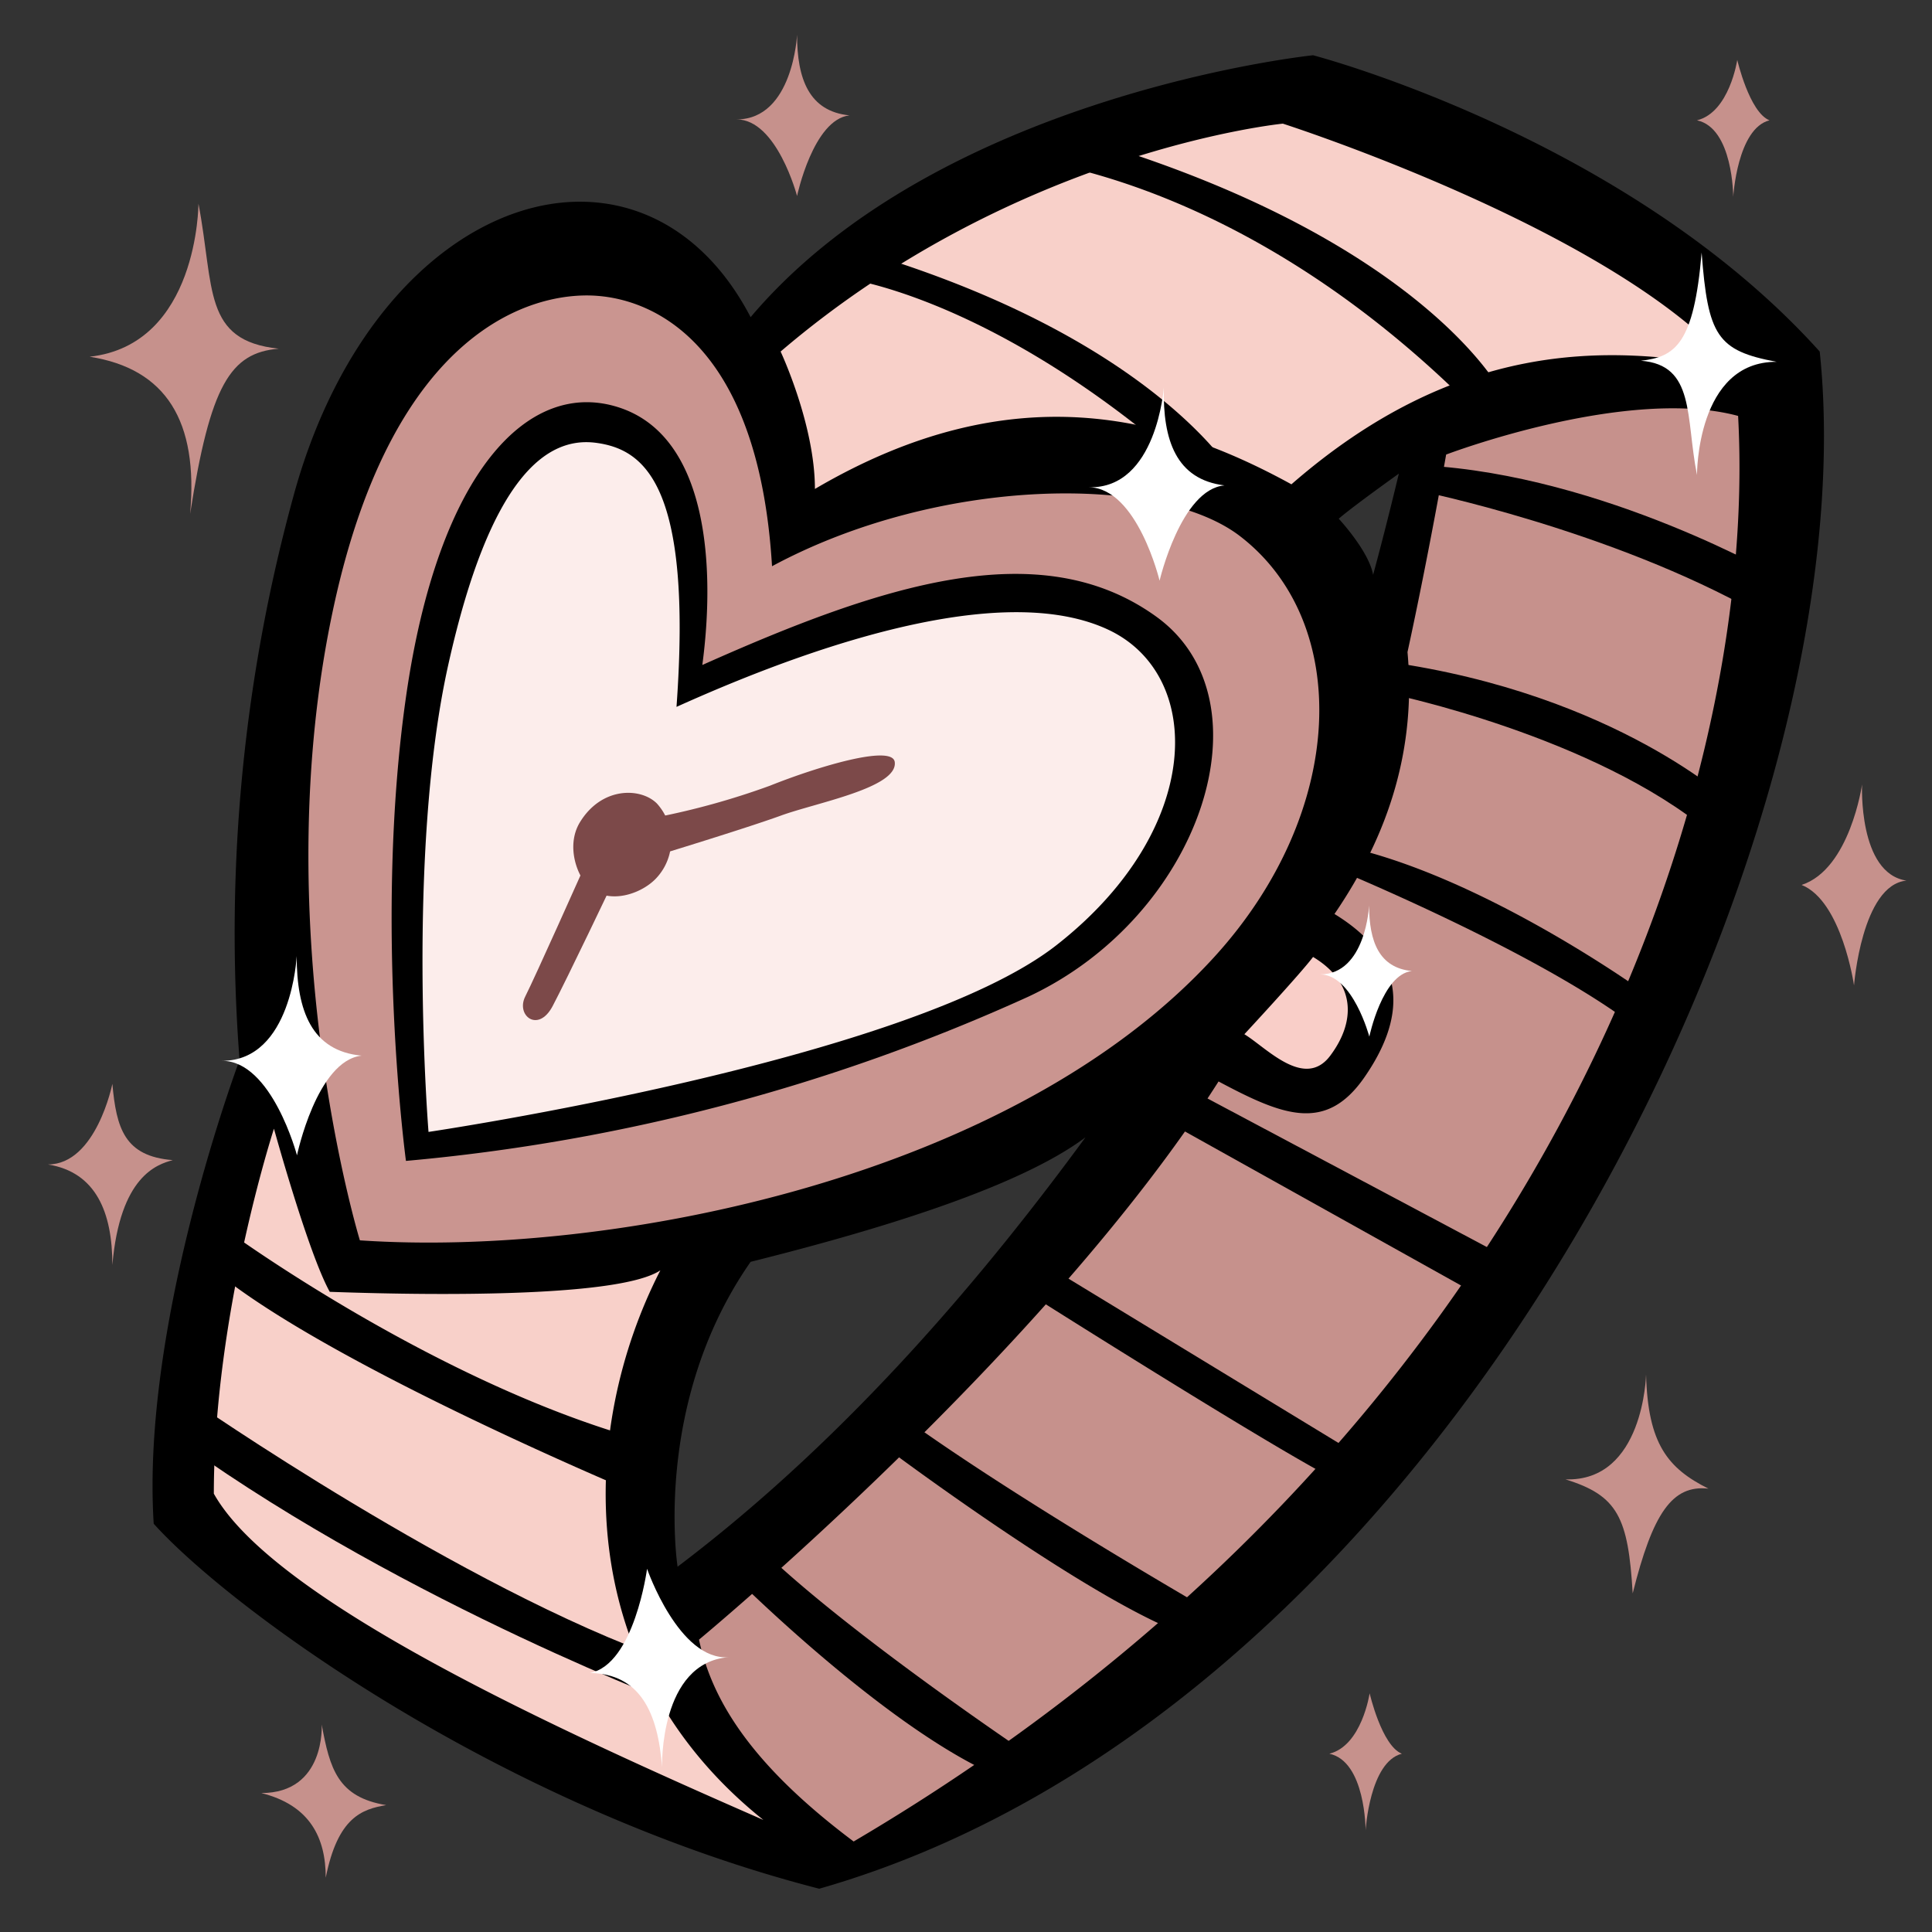 <?xml version="1.0"?>
<svg xmlns="http://www.w3.org/2000/svg" xmlns:xlink="http://www.w3.org/1999/xlink" id="fixed-colours" viewBox="0 0 250 250">
  <rect x="0" y="0" width="250" height="250" fill="#333333" stroke="none"/>
  <title>watch</title>
  <path d="M 161.33,64.88 c -13.84-9.23-42.1-6.92-58.82,2.31,1.15-17.88-12.69-32.3-24.22-34 S 47.15,40.66,38.5,83.33 s 6.34,81.31,6.34,81.31 c 84.2-1.73,110.73-30,124-49 S 175.17,74.11,161.33,64.88Z m -7.93,37.63 c -3.24,10.6-15.14,24-29.41,28.11 s -70.07,17.73-70.07,17.73-3.46-29.41,0-50,4.54-32.87,14.49-40.66 S 87.23,59,88.52,67.26 s 0,21.19.65,21.19,12.76-6.27,23.36-9.08 S 137.4,75,144.75,80,156.65,91.91,153.4,102.51Z" fill="#ca9590"/>
  <path d="M 53.92,148.36 s -3-29.56.72-54.35 S 66.18,55.36,74.83,54.79 s 17.45,8.51,14.35,33.66 c 13.91-6.56,26.6-11.75,42.46-11.46 s 23.64,8.94,22.78,20.18-9.8,24.22-31.29,33.74 S 67.91,146.77,53.92,148.36Z" fill="#fcedeb"/>
  <path d="M 149.63,79.8 c -15-10.83-35.42-4.17-58.75,6.25,1.67-12.5.83-29.59-10.83-33.34 S 56.7,61,52.53,90.22 s 0,60,0,60 A 247.84,247.84,0,0,0,133,129 C 155.46,118.55,164.63,90.63,149.63,79.8Z m -12.92,42.5 c -19.17,15-81.26,24.17-81.26,24.17 S 52.53,110.64,58,86.05,70.87,56.47,77.12,57.3 s 12.5,5.42,10.42,34.17 c 21.25-9.58,43.34-15.83,55.84-10 S 155.88,107.3,136.71,122.3Z"/>
  <path d="M 184.55,55.8 s 25.09-8.22,43.69-4.33 C 230,84.78,217.42,128,194.49,165.22 S 125.72,237.89,108,240.92 c -14.27-13.41-22.06-25.09-21.63-32,24.22-13,60.55-59.69,70.5-75.69,6.92,6.92,14.27,10.38,18.17,3.46 s 2.16-12.11-5.62-18.17 c 11.25-19,11.25-30.28,9.08-36.33 C 182.38,67.47,184.55,55.8,184.55,55.8Z" fill="#c6918c"/>
  <path d="M 167.24,120.24 s 12.11,4.33,9.95,12.11-8.22,11.25-20.33,3 C 160.32,127.6,167.24,120.24,167.24,120.24Z" fill="#f9cec8"/>
  <path d="M 36.19,135.38 s 5.19,24.8,8.65,29.27 c 16-.29,45.85-2.88,45.85-2.88 s -29,42.82,17.3,79.15 C 89,237,37.92,212.37,23.65,196.37,22.35,168.25,36.19,135.38,36.19,135.38Z" fill="#f8d0c9"/>
  <path d="M 95.88,46.28 s 23.36-30.71,74-35 c 33.74,11.25,53.63,24.65,61.42,40.22-28.55-6.06-56.23,5.19-62.72,16-12.54-6.92-44.26-14.42-66-.29 A 49.34,49.34,0,0,0,95.88,46.28Z" fill="#f8d0c9"/>
  <path d="M 235.47,45.49 c -25-27.78-65.56-38.34-65.56-38.34 s -48.34,5-72.78,33.89 C 83.23,14.38,49.34,24.38,38.23,63.27 A 213.64,213.64,0,0,0,31,137.17 s -12.78,33.89-11.11,60 c 10,11.11,45,36.67,86.12,47.23 C 187.68,221.06,242.13,108.83,235.47,45.49Z M 166,16 s 43.34,13.89,58.34,31.67 c -16.67-3.33-36.1-3.41-57.23,15 C 151,53.83,131,48.27,105.45,63.27 c 0-8.33-4.44-17.78-4.44-17.78 C 131.57,19.38,166,16,166,16Z m 11.67,58.34 c -.56-3.06-4.44-7.22-4.44-7.22,1.94-1.67,7.78-5.83,7.78-5.83 S 179.35,68.27,177.68,74.38Z M 43.23,78.27 c 7.78-35.56,25.56-40.56,33.89-40 s 21.11,7.22,22.78,35 C 121.57,61.6,150,61.33,160.46,69.38 c 14.45,11.11,13.89,35.56-3.33,54.45-26,28.5-77.78,38.89-110.56,36.67 C 46.56,160.5,34.15,119.79,43.23,78.27Z m 128.9,58.34 c -3.33,4.44-8.33-1.11-11.11-2.78,0,0,7.22-7.78,8.89-10 C 175.46,127.17,175.46,132.17,172.13,136.61Z m -31.67,10.56 c -12.22,16.67-30,38.34-52.78,55.56,0,0-3.33-21.11,9.45-39.45 C 112.68,159.39,131.57,153.83,140.46,147.17Z M 27.67,193.28 c 0-23.34,7.78-47.23,7.78-47.23 s 4.44,16.11,7.22,21.11 c 15.56.56,37.78.56,42.78-2.78-10.56,20.56-11.67,51.12,13.33,71.12 C 72.12,223.84,35.45,207.17,27.67,193.28Z m 82.78,45 c -13.33-10-18.33-18.33-20-26.11,0,0,45-37.23,67.23-72.23,8.33,4.44,13.89,6.67,18.89-.56 s 6.11-15-3.89-21.11 c 7.22-10.56,10.56-21.67,9.45-33.89,2.78-12.78,5-25.56,5-25.56 s 23.34-8.89,37.78-5 C 227.69,104.94,198.24,186.61,110.46,238.29Z"/>
  <path d="M 75,106.47 c 2.83-4.72,7.92-4.58,10-2.5 a 7.12,7.12,0,0,1,0,9.58 c -1.79,2-5.83,3.51-8.54,1.46 C 74.78,113.72,73.16,109.59,75,106.47Z" fill="#7c4949"/>
  <path d="M 84.63,105.82 a 97.41,97.41,0,0,0,15-4.15 c 6.25-2.5,15.86-5.37,16.15-3.06.42,3.33-10.12,5.25-14.71,6.92 s -16.15,5.19-16.15,5.19Z" fill="#7c4949"/>
  <path d="M 75.47,112.48 s -6.25,14-7.5,16.46,1.67,4.79,3.54,1.25,7.92-16.25,7.92-16.25Z" fill="#7c4949"/>
  <path d="M 29.62,159.39 s 26.25,19.17,52.5,26.67v7.08 S 44.2,177.31,28.78,165.22 A 5.15,5.15,0,0,1,29.62,159.39Z"/>
  <path d="M 24.62,181.06 S 60,205.64,86.29,214.81 l 2.5,6.25 s -35.84-13.33-65-34.17 C 23.37,184.81,24.62,181.06,24.62,181.06Z"/>
  <path d="M 95,204 s 21.67,21.67,36.25,26.67 a 14.86,14.86,0,0,1,2.92-2.92 s -27.5-18.33-37.92-29.59 C 96.7,202.31,95,204,95,204Z"/>
  <path d="M 114.62,187.31 s 28.34,21.25,40,24.59 a 16.62,16.62,0,0,0,2.92-2.92 s -25.42-14.58-40.42-25.42 C 114.62,183.56,114.62,187.31,114.62,187.31Z"/>
  <path d="M 133,167.31 s 37.5,23.75,41.67,25 a 14.86,14.86,0,0,0,2.92-2.92 L 135.87,164Z"/>
  <polygon points="150.46 144.81 190.04 166.89 193.38 161.89 154.21 141.06 150.46 144.81"/>
  <path d="M 172.54,112.3 s 25.42,10.42,38.34,20 a 18.9,18.9,0,0,0,2.08-3.75 s -21.25-15.42-39.59-19.17 C 170.88,108.55,172.54,112.3,172.54,112.3Z"/>
  <path d="M 180,89.8 s 26.25,5.42,41.25,17.92 c 3.33-1.25,2.92-3.75,2.92-3.75 s -15-14.17-44.59-18.33 C 178,86.88,180,89.8,180,89.8Z"/>
  <path d="M 183.79,63.55 s 24.59,5,43.75,15.83 c 2.92-2.92,2.92-4.58,2.92-4.58 s -22.92-13.33-46.25-14.58 C 181,61.33,183.79,63.55,183.79,63.55Z"/>
  <path d="M 109.21,36 s 17.92,2.08,42.09,22.5 a 34.15,34.15,0,0,0,8.33,2.92 s -10-17.08-46.25-28.34 A 15.21,15.21,0,0,0,109.21,36Z"/>
  <path d="M 135.87,21 c 2.08.83,26.67,4.17,53.75,30.84 a 16.31,16.31,0,0,0,4.58-1.25 s -10-19.17-52.09-32.09 C 136.71,17.71,135.87,21,135.87,21Z"/>
  <path d="M 213,177.87 s -.29,13.89-10.43,13.56 c 6.78,2.09,8.12,4.94,8.7,14.75,2.6-10.38,5.11-14.07,9.8-13.55 C 215.81,190,213.24,186.85,213,177.87Z" fill="#c6918c"/>
  <path d="M 177.23,219.11 s -1,6.78-5.21,7.82 c 4.69,1,4.69,9.91,4.69,9.91 s .52-8.86,4.69-9.91 C 178.79,225.89,177.23,219.11,177.23,219.11Z" fill="#c6918c"/>
  <path d="M 224.8,7.75 s -1,6.78-5.21,7.82 c 4.69,1,4.69,9.91,4.69,9.91 s .52-8.86,4.69-9.91 C 226.37,14.53,224.8,7.75,224.8,7.75Z" fill="#c6918c"/>
  <path d="M 25.68,26.35 s 0,18.25-14.08,19.81 c 9.91,1.56,14.08,8.34,13,20.34,2.61-16.69,5.21-20.86,11.47-21.38 C 26.2,44.08,27.77,37.3,25.68,26.35Z" fill="#c6918c"/>
  <path d="M 103.14,4.5 s -.52,10.95-7.82,10.95 c 5.21,0,7.82,9.91,7.82,9.91 s 2.09-9.91,6.78-10.43 C 104.7,14.41,103.14,10.23,103.14,4.5Z" fill="#c6918c"/>
  <path d="M 14.54,140.25 s -2.09,10.43-8.34,10.43 c 6.26,1,8.34,6.26,8.34,13,1-11.47,5.74-13,7.82-13.56 C 16.11,149.63,15.06,146,14.54,140.25Z" fill="#c6918c"/>
  <path d="M 41.63,223.16 s .52,8.86-7.82,8.86 c 6.26,1.56,8.34,5.74,8.34,10.95,1.56-7.82,4.69-8.86,7.82-9.39 C 43.72,232.55,42.68,228.9,41.63,223.16Z" fill="#c6918c"/>
  <path d="M 240.95,101.51 s -1.56,10.95-7.82,13 c 5.21,2.09,6.78,13,6.78,13 s 1-13,6.78-13.56 C 240.43,113,240.95,101.51,240.95,101.51Z" fill="#c6918c"/>
  <path d="M 150.6,50.13 s -.92,13.12-9.67,12.92 c 6.25.14,9.12,12.09,9.12,12.09 s 2.76-11.83,8.4-12.33 C 152.22,62.05,150.45,57,150.6,50.13Z" fill="#fff"/>
  <path d="M 38.39,123.72 s -.62,13.54-9.65,13.55 c 6.44,0,9.69,12.23,9.69,12.23 s 2.56-12.25,8.36-12.9 C 40.34,136,38.4,130.81,38.39,123.72Z" fill="#fff"/>
  <path d="M 177.16,117.17 s -.41,8.91-6.35,8.92 c 4.24,0,6.38,8.05,6.38,8.05 s 1.68-8.06,5.5-8.49 C 178.45,125.23,177.17,121.83,177.16,117.17Z" fill="#fff"/>
  <path d="M 85.67,228.66 s -.37-13.54,8.63-14.22 C 87.86,214.93,83.73,203,83.73,203 s -1.65,12.4-7.39,13.48 C 82.82,216.6,85.13,221.59,85.67,228.66Z" fill="#fff"/>
  <path d="M 219.59,61.46 s -.08-14.71,10.32-14.64 c -7.74-1.43-8.9-3.41-9.72-14.14-1,11.87-3.43,13.5-7.86,14 C 219.38,47.21,218.1,54,219.59,61.46Z" fill="#fff"/>
<script type="text/ecmascript" xlink:href="param.min.js"/> 
</svg>
